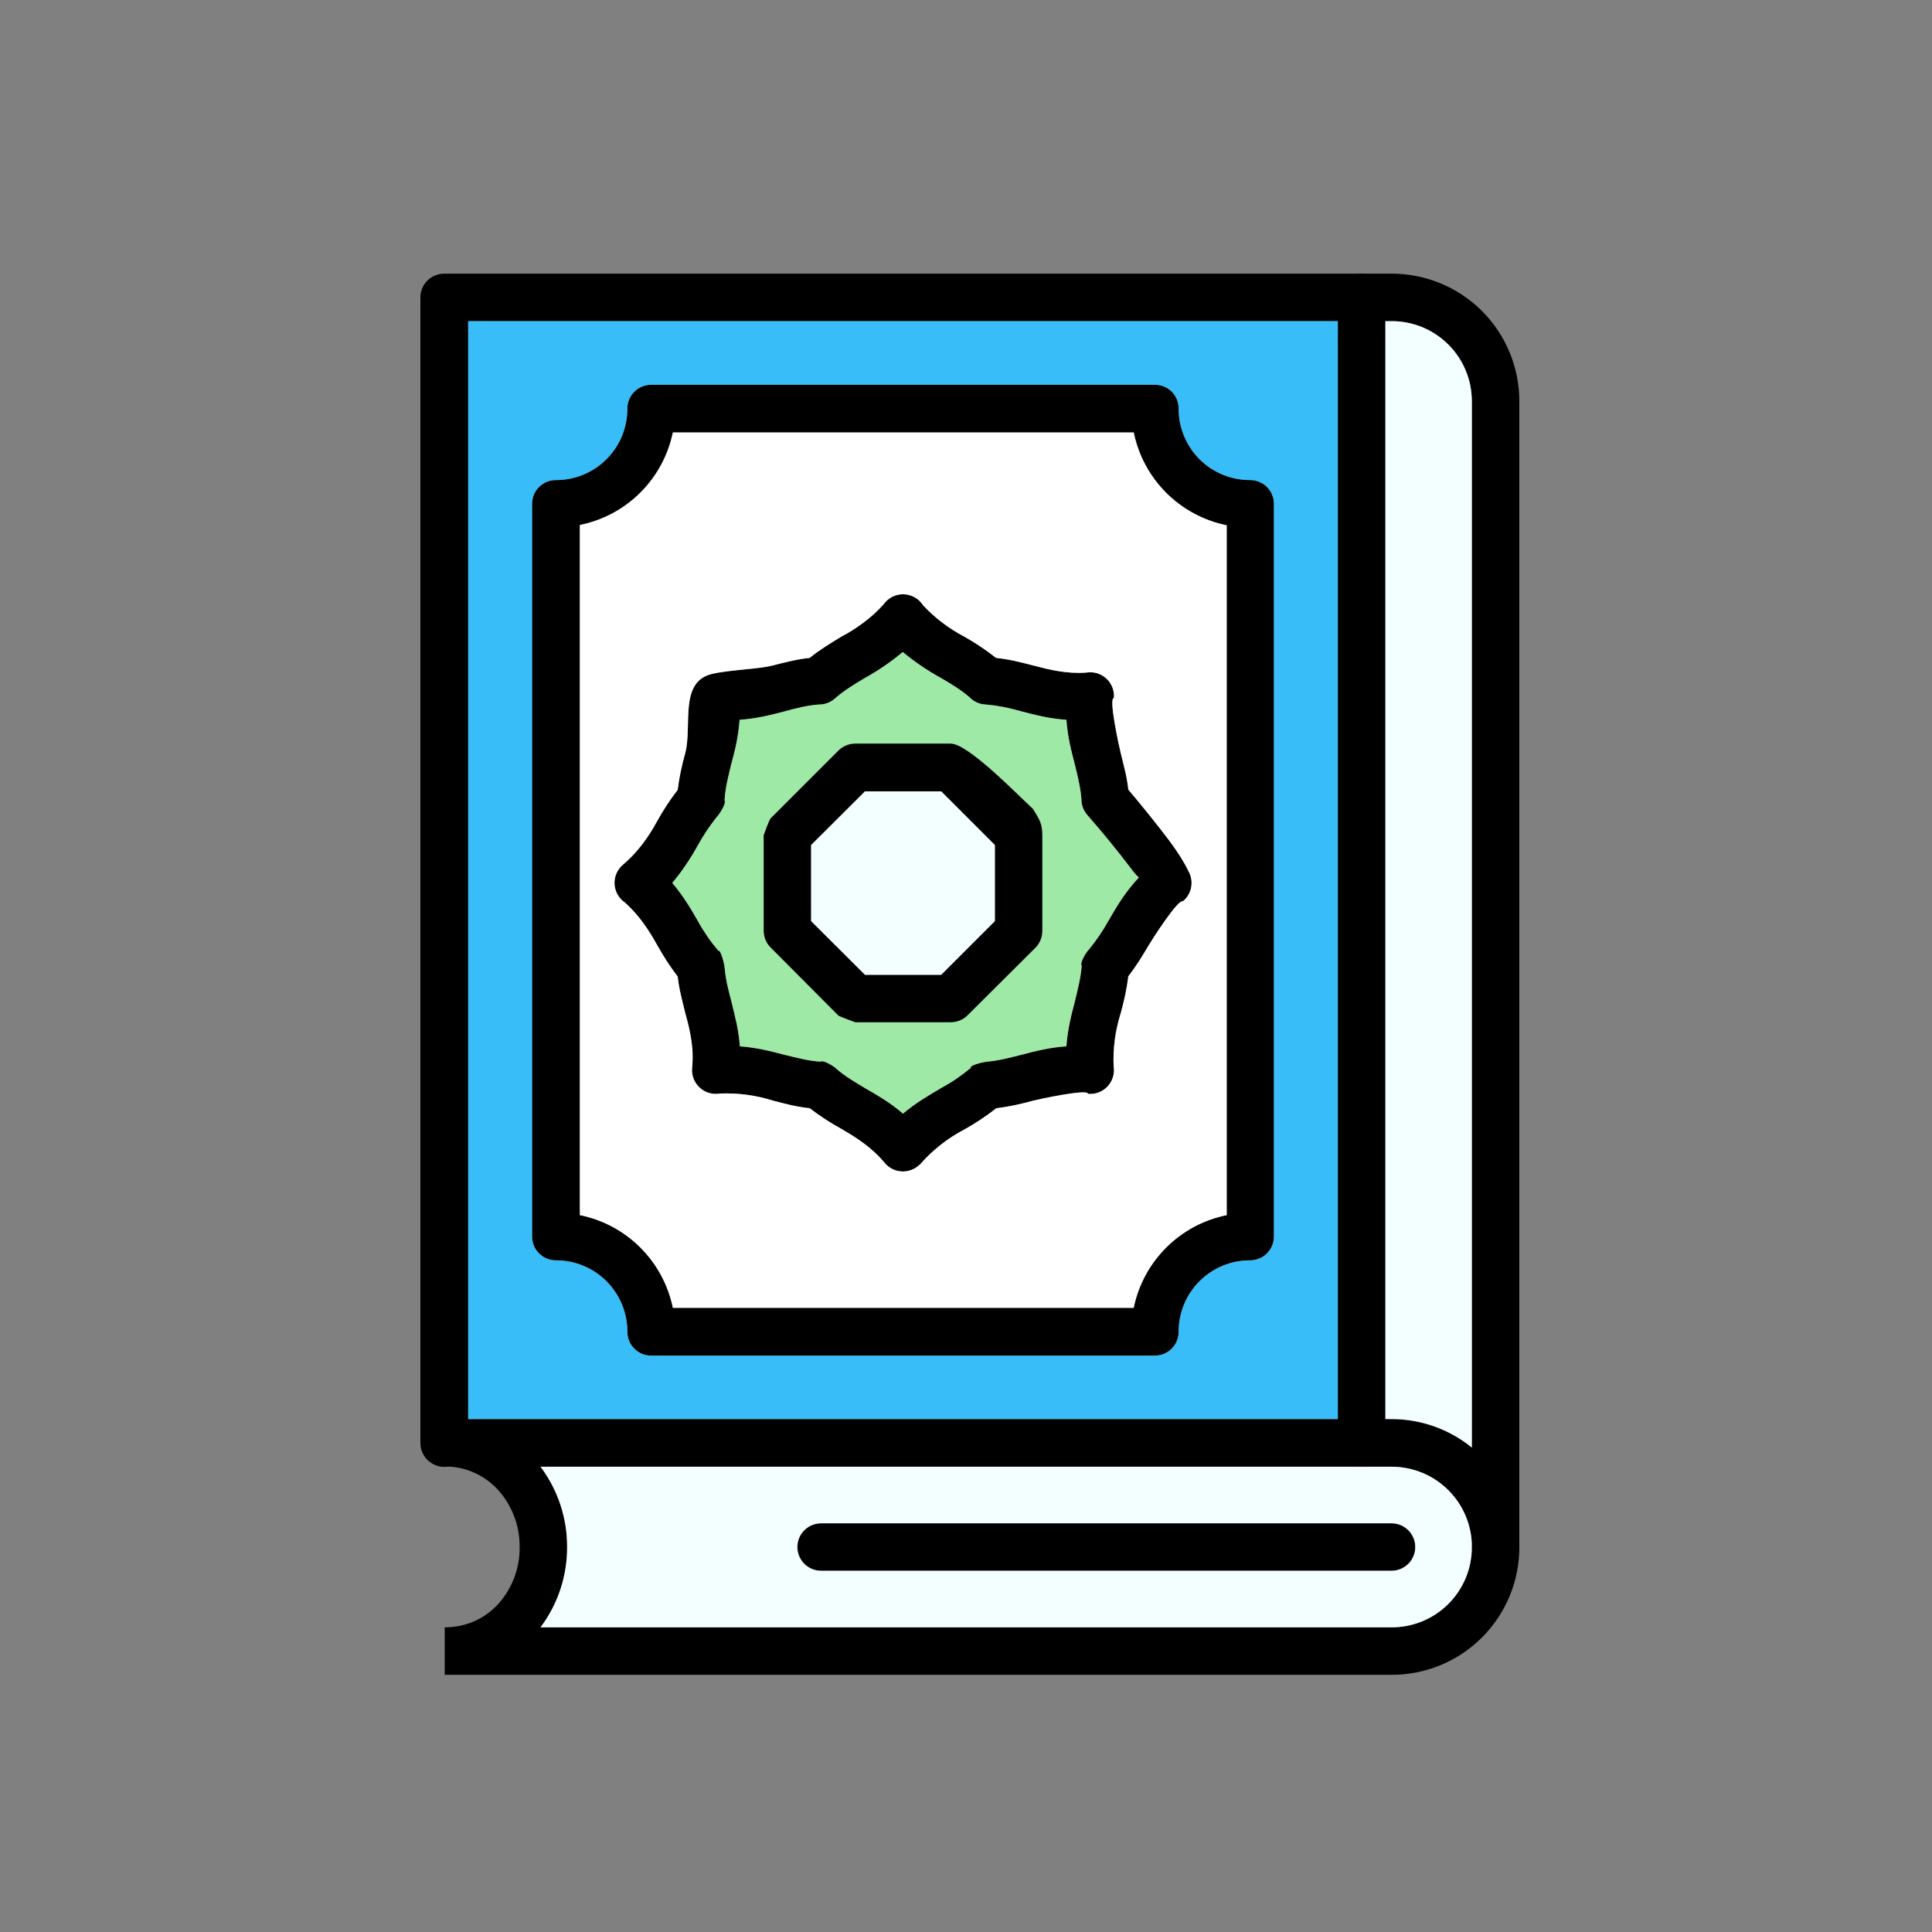 <svg width="656" height="656" viewBox="0 0 656 656" fill="none" xmlns="http://www.w3.org/2000/svg">
<rect x="0" y="0" width="656" height="656" fill="#808080" stroke="none"/>
<g clip-path="url(#clip0_0_1)">
<path d="M142.745 489.959C142.745 492.111 143.599 494.174 145.12 495.695C146.642 497.216 148.705 498.071 150.856 498.071C153.008 498.071 155.071 497.216 156.592 495.695C158.113 494.174 158.968 492.111 158.968 489.959V109.051H462.313C464.451 109.051 466.502 108.201 468.014 106.689C469.527 105.177 470.376 103.126 470.376 100.987C470.376 98.848 469.527 96.797 468.014 95.285C466.502 93.773 464.451 92.923 462.313 92.923H150.904C149.837 92.911 148.778 93.11 147.789 93.509C146.8 93.909 145.899 94.501 145.14 95.251C144.381 96.001 143.779 96.894 143.367 97.879C142.956 98.863 142.745 99.92 142.745 100.987V489.959V489.959Z" fill="black"/>
<path d="M454.249 489.959C454.249 492.111 455.104 494.174 456.625 495.695C458.146 497.216 460.209 498.071 462.361 498.071C464.512 498.071 466.575 497.216 468.096 495.695C469.618 494.174 470.472 492.111 470.472 489.959V109.051H472.392C475.984 109.025 479.545 109.712 482.87 111.072C486.194 112.432 489.216 114.438 491.76 116.973C494.305 119.508 496.321 122.523 497.692 125.843C499.064 129.163 499.764 132.721 499.751 136.313V525.286C499.751 527.424 500.6 529.475 502.113 530.987C503.625 532.5 505.676 533.349 507.814 533.349C509.953 533.349 512.004 532.5 513.516 530.987C515.028 529.475 515.878 527.424 515.878 525.286V136.313C515.891 130.612 514.777 124.964 512.601 119.694C510.425 114.424 507.229 109.635 503.198 105.604C499.166 101.572 494.378 98.376 489.108 96.2C483.838 94.024 478.19 92.911 472.488 92.923H462.313C460.174 92.923 458.123 93.773 456.611 95.285C455.099 96.797 454.249 98.848 454.249 100.987V489.959V489.959Z" fill="black"/>
<path d="M150.904 481.896H472.488C478.19 481.883 483.838 482.997 489.108 485.173C494.378 487.349 499.166 490.544 503.198 494.576C507.229 498.608 510.425 503.396 512.601 508.666C514.777 513.936 515.891 519.584 515.878 525.286C515.891 530.987 514.777 536.635 512.601 541.905C510.425 547.175 507.229 551.963 503.198 555.995C499.166 560.027 494.378 563.222 489.108 565.398C483.838 567.574 478.19 568.688 472.488 568.675H151V552.548C158.2 552.548 164.44 549.668 168.951 544.869C173.852 539.534 176.531 532.529 176.439 525.286C176.519 517.998 173.806 510.956 168.855 505.607C166.554 503.159 163.771 501.213 160.682 499.891C157.593 498.57 154.264 497.901 150.904 497.927V481.896ZM472.488 498.023H183.543C189.439 505.885 192.608 515.458 192.566 525.286C192.608 535.113 189.439 544.686 183.543 552.548H472.488C476.072 552.561 479.623 551.864 482.936 550.499C486.249 549.133 489.26 547.125 491.794 544.591C494.328 542.057 496.336 539.047 497.701 535.733C499.067 532.42 499.763 528.869 499.751 525.286C499.763 521.702 499.067 518.151 497.701 514.838C496.336 511.524 494.328 508.514 491.794 505.98C489.26 503.446 486.249 501.438 482.936 500.072C479.623 498.707 476.072 498.01 472.488 498.023V498.023ZM384.844 146.777H228.468C226.874 154.545 223.029 161.672 217.413 167.27C211.798 172.869 204.659 176.692 196.886 178.263V412.587C204.659 414.158 211.798 417.981 217.413 423.58C223.029 429.179 226.874 436.306 228.468 444.074H384.941C386.535 436.306 390.38 429.179 395.996 423.58C401.611 417.981 408.75 414.158 416.523 412.587V178.359C408.737 176.781 401.589 172.944 395.972 167.327C390.355 161.71 386.518 154.562 384.941 146.777H384.844ZM221.077 130.649H392.14C396.652 130.649 400.204 134.201 400.204 138.713C400.191 141.906 400.811 145.07 402.027 148.022C403.243 150.975 405.031 153.657 407.289 155.915C409.547 158.172 412.229 159.961 415.181 161.177C418.134 162.393 421.298 163.012 424.491 163C428.906 163 432.554 166.552 432.554 171.063V419.883C432.554 422.021 431.705 424.072 430.192 425.585C428.68 427.097 426.629 427.946 424.491 427.946C421.298 427.934 418.134 428.553 415.181 429.769C412.229 430.985 409.547 432.774 407.289 435.032C405.031 437.289 403.243 439.972 402.027 442.924C400.811 445.876 400.191 449.04 400.204 452.233C400.204 454.372 399.354 456.423 397.842 457.935C396.33 459.447 394.279 460.297 392.14 460.297H221.077C218.938 460.297 216.887 459.447 215.375 457.935C213.863 456.423 213.013 454.372 213.013 452.233C213.026 449.04 212.406 445.876 211.19 442.924C209.974 439.972 208.186 437.289 205.928 435.032C203.67 432.774 200.988 430.985 198.036 429.769C195.083 428.553 191.919 427.934 188.726 427.946C186.588 427.946 184.537 427.097 183.025 425.585C181.512 424.072 180.663 422.021 180.663 419.883V171.063C180.663 166.552 184.311 163 188.726 163C191.919 163.012 195.083 162.393 198.036 161.177C200.988 159.961 203.67 158.172 205.928 155.915C208.186 153.657 209.974 150.975 211.19 148.022C212.406 145.07 213.026 141.906 213.013 138.713C213.013 134.201 216.661 130.649 221.077 130.649V130.649Z" fill="black"/>
<path d="M306.609 221.461C302.6 224.736 298.293 227.629 293.745 230.1C290.097 232.308 286.546 234.516 283.57 237.108C282.051 238.497 280.059 239.252 278.002 239.22C274.162 239.508 270.322 240.468 266.483 241.524C261.683 242.772 256.883 244.02 251.123 244.404C250.647 249.571 249.683 254.681 248.243 259.667C247.283 263.699 246.228 267.731 246.036 271.762C246.708 272.722 244.308 276.466 243.444 277.33C241.02 280.333 238.868 283.546 237.012 286.93C234.516 291.249 231.924 295.569 228.276 299.793C231.924 304.113 234.516 308.432 236.916 312.656C238.904 316.275 241.252 319.684 243.924 322.832C244.788 322.352 246.036 327.823 246.036 328.399C246.324 332.239 247.283 336.079 248.339 340.015C249.491 344.815 250.835 349.614 251.219 355.278C256.787 355.662 261.683 356.91 266.387 358.158C270.514 359.118 274.546 360.27 278.578 360.462C279.538 359.79 283.282 362.094 284.05 362.958C286.93 365.454 290.385 367.469 293.745 369.485C298.065 371.981 302.385 374.477 306.609 378.125C310.928 374.477 315.248 371.981 319.472 369.485C323.086 367.528 326.495 365.212 329.647 362.574C329.071 361.614 334.639 360.462 335.215 360.462C339.055 360.174 342.895 359.118 346.734 358.158C351.534 356.91 356.334 355.662 362.094 355.278C362.478 349.614 363.726 344.719 364.974 340.015C365.934 335.983 366.989 331.951 367.277 327.919C366.509 326.96 368.909 323.12 369.773 322.352C372.23 319.352 374.415 316.14 376.301 312.752C379.181 307.76 382.061 302.865 386.668 297.969C385.748 297.089 384.913 296.125 384.173 295.089C379.421 288.843 374.458 282.759 369.293 276.85C367.905 275.332 367.149 273.34 367.181 271.282C366.893 267.443 365.934 263.603 364.974 259.667C363.726 254.867 362.478 250.067 362.094 244.404C356.334 244.02 351.534 242.772 346.734 241.524C342.703 240.468 338.671 239.412 334.639 239.22C332.562 239.125 330.601 238.231 329.167 236.724C326.287 234.228 322.928 232.212 319.472 230.196C314.918 227.697 310.611 224.772 306.609 221.461V221.461ZM285.49 216.277C290.577 213.397 295.665 210.325 299.985 205.238C300.744 204.144 301.762 203.256 302.948 202.651C304.134 202.047 305.451 201.745 306.782 201.774C308.113 201.802 309.416 202.16 310.575 202.815C311.734 203.469 312.713 204.401 313.424 205.526C317.517 209.888 322.321 213.524 327.631 216.277C331.324 218.378 334.854 220.752 338.191 223.381C342.799 223.861 346.83 224.917 350.862 225.973C356.43 227.413 362.094 228.852 368.813 228.372C370.029 228.162 371.277 228.234 372.461 228.582C373.645 228.93 374.733 229.545 375.641 230.379C376.55 231.214 377.255 232.246 377.703 233.396C378.15 234.546 378.327 235.783 378.221 237.012C376.301 236.916 380.141 254.195 380.525 255.635C381.485 259.667 382.637 263.603 383.117 268.114C386.38 271.954 392.524 279.442 397.132 285.586C399.916 289.329 402.22 292.977 403.564 295.857C404.489 297.509 404.804 299.433 404.453 301.294C404.102 303.154 403.107 304.832 401.644 306.033C400.012 305.169 391.084 319.184 390.124 320.816C388.012 324.368 385.9 327.919 383.117 331.471C382.637 335.983 381.581 340.015 380.525 344.047C378.689 349.846 377.877 355.92 378.125 361.998C378.338 363.222 378.265 364.479 377.912 365.671C377.559 366.863 376.935 367.957 376.09 368.868C375.244 369.778 374.199 370.481 373.037 370.921C371.875 371.362 370.626 371.527 369.389 371.405C369.581 369.581 352.302 373.325 350.862 373.709C346.734 374.765 342.799 375.821 338.287 376.301C334.919 378.934 331.357 381.308 327.631 383.405C321.797 386.436 316.586 390.539 312.272 395.5C311.471 396.286 310.515 396.896 309.464 397.29C308.414 397.685 307.292 397.857 306.172 397.793C305.052 397.73 303.957 397.434 302.958 396.923C301.958 396.413 301.077 395.699 300.369 394.828C296.221 390.12 291.242 386.215 285.682 383.309C281.926 381.247 278.332 378.905 274.93 376.301C270.418 375.821 266.483 374.765 262.451 373.709C256.621 371.863 250.513 371.05 244.404 371.309C243.188 371.52 241.94 371.448 240.756 371.1C239.572 370.752 238.484 370.137 237.576 369.303C236.667 368.468 235.962 367.436 235.514 366.286C235.067 365.136 234.89 363.899 234.996 362.67C235.381 356.373 234.6 350.06 232.692 344.047C231.732 340.015 230.58 335.983 230.1 331.567C227.221 327.919 225.205 324.368 223.093 320.816C220.308 315.417 216.605 310.545 212.149 306.417C211.12 305.71 210.269 304.775 209.663 303.684C209.056 302.592 208.712 301.375 208.656 300.128C208.6 298.881 208.835 297.638 209.341 296.497C209.847 295.356 210.611 294.349 211.573 293.553C217.045 289.233 220.117 283.954 223.093 278.866C225.205 275.218 227.317 271.666 230.1 268.21C230.58 263.699 231.636 259.667 232.692 255.635C235.092 246.324 230.484 231.54 241.716 228.756C247.763 227.413 257.555 227.221 262.355 225.877C266.483 224.917 270.418 223.861 274.93 223.381C278.482 220.501 282.034 218.389 285.49 216.277V216.277ZM337.807 286.93L319.568 268.69H293.649L275.41 286.93V312.752L293.649 330.991H319.568L337.807 312.752V286.93ZM350.67 274.45C353.07 278.29 353.934 279.73 353.934 283.57V316.112C353.937 317.183 353.726 318.245 353.314 319.233C352.902 320.222 352.297 321.119 351.534 321.872L328.591 344.719C327.839 345.481 326.942 346.086 325.953 346.498C324.964 346.91 323.903 347.121 322.832 347.119H290.385C290.385 347.119 285.01 345.199 284.626 344.815L261.683 321.776C260.92 321.023 260.315 320.126 259.903 319.137C259.491 318.149 259.28 317.087 259.283 316.016V283.57C259.283 283.57 261.203 278.194 261.683 277.81L284.626 254.867C285.378 254.105 286.275 253.5 287.264 253.088C288.253 252.675 289.314 252.465 290.385 252.467H322.832C328.783 252.467 345.679 270.034 350.67 274.546V274.45ZM472.488 533.349C474.627 533.349 476.678 532.5 478.19 530.987C479.702 529.475 480.552 527.424 480.552 525.286C480.552 523.147 479.702 521.096 478.19 519.584C476.678 518.072 474.627 517.222 472.488 517.222H278.866C276.727 517.222 274.676 518.072 273.164 519.584C271.652 521.096 270.802 523.147 270.802 525.286C270.802 527.424 271.652 529.475 273.164 530.987C274.676 532.5 276.727 533.349 278.866 533.349H472.488Z" fill="black"/>
<path fill-rule="evenodd" clip-rule="evenodd" d="M319.568 330.991L337.807 312.752V286.93L319.568 268.69H293.745L275.41 286.93V312.752L293.745 330.991H319.568Z" fill="#F3FFFF"/>
<path fill-rule="evenodd" clip-rule="evenodd" d="M322.832 347.119H290.385C290.385 347.119 285.009 345.199 284.626 344.815L261.683 321.776C260.92 321.023 260.315 320.126 259.903 319.137C259.491 318.149 259.28 317.087 259.283 316.016V283.57C259.283 283.57 261.203 278.194 261.683 277.81L284.626 254.867C285.378 254.105 286.275 253.5 287.264 253.088C288.253 252.675 289.314 252.465 290.385 252.467H322.832C328.783 252.467 345.678 270.034 350.67 274.546C353.07 278.386 353.934 279.73 353.934 283.57V316.112C353.937 317.183 353.726 318.245 353.314 319.233C352.902 320.222 352.297 321.119 351.534 321.872L328.591 344.719C327.839 345.481 326.942 346.086 325.953 346.498C324.964 346.91 323.903 347.121 322.832 347.119V347.119ZM306.512 221.365C302.542 224.702 298.268 227.659 293.745 230.196C290.097 232.308 286.545 234.516 283.57 237.108C282.051 238.497 280.059 239.252 278.002 239.22C274.162 239.508 270.322 240.468 266.482 241.524C261.683 242.772 256.883 244.02 251.123 244.404C250.835 250.067 249.491 254.963 248.243 259.667C247.283 263.699 246.227 267.731 246.035 271.762C246.707 272.722 244.308 276.466 243.444 277.33C241.02 280.333 238.867 283.546 237.012 286.93C234.512 291.483 231.587 295.79 228.276 299.793C231.924 304.113 234.516 308.432 236.916 312.656C238.904 316.275 241.252 319.684 243.924 322.832C244.788 322.352 246.035 327.823 246.035 328.399C246.323 332.239 247.283 336.079 248.339 340.015C249.491 344.815 250.835 349.614 251.219 355.278C256.787 355.662 261.683 356.91 266.386 358.158C270.514 359.118 274.546 360.27 278.578 360.462C279.538 359.79 283.282 362.094 284.05 362.958C286.929 365.454 290.385 367.469 293.745 369.485C298.065 371.981 302.385 374.477 306.608 378.125C310.928 374.477 315.248 371.981 319.472 369.485C323.086 367.528 326.495 365.212 329.647 362.574C329.071 361.614 334.639 360.462 335.215 360.462C339.055 360.174 342.895 359.118 346.734 358.158C351.534 356.91 356.334 355.662 362.094 355.278C362.478 349.614 363.726 344.719 364.973 340.015C365.933 335.983 366.989 331.951 367.277 327.919C366.509 326.96 368.909 323.12 369.773 322.352C372.23 319.352 374.414 316.14 376.301 312.752C379.181 307.76 382.061 302.865 386.668 297.969C385.748 297.089 384.913 296.125 384.172 295.089C379.421 288.843 374.458 282.76 369.293 276.85C367.905 275.332 367.149 273.34 367.181 271.282C366.893 267.443 365.933 263.603 364.973 259.667C363.726 254.867 362.478 250.067 362.094 244.404C356.334 244.02 351.534 242.772 346.734 241.524C342.79 240.351 338.738 239.579 334.639 239.22C332.561 239.125 330.601 238.231 329.167 236.724C326.287 234.228 322.928 232.212 319.472 230.196C314.918 227.697 310.611 224.772 306.608 221.461L306.512 221.365Z" fill="#9DE9A5"/>
<path fill-rule="evenodd" clip-rule="evenodd" d="M312.176 395.5C311.377 396.27 310.426 396.867 309.385 397.252C308.344 397.638 307.235 397.804 306.126 397.741C305.018 397.678 303.934 397.387 302.943 396.886C301.953 396.384 301.076 395.684 300.369 394.828C295.953 389.452 290.769 386.381 285.682 383.309C281.926 381.247 278.332 378.905 274.93 376.301C270.419 375.821 266.483 374.765 262.451 373.709C256.621 371.863 250.513 371.05 244.404 371.309C243.188 371.52 241.94 371.448 240.756 371.1C239.573 370.752 238.484 370.137 237.576 369.303C236.667 368.468 235.962 367.436 235.515 366.286C235.067 365.136 234.89 363.899 234.996 362.67C235.764 355.662 234.228 349.806 232.692 344.047C231.732 340.015 230.581 335.983 230.101 331.567C227.497 328.165 225.154 324.571 223.093 320.816C220.213 315.824 217.141 310.832 212.149 306.417C211.12 305.71 210.269 304.775 209.663 303.684C209.057 302.592 208.712 301.375 208.656 300.128C208.6 298.881 208.835 297.638 209.341 296.497C209.847 295.357 210.611 294.349 211.573 293.553C216.281 289.405 220.186 284.427 223.093 278.866C225.158 275.143 227.501 271.582 230.101 268.21C230.648 263.96 231.514 259.756 232.692 255.635C235.092 246.324 230.485 231.54 241.716 228.852C247.764 227.413 257.555 227.221 262.355 225.973C266.483 224.917 270.419 223.861 274.93 223.381C278.482 220.501 282.034 218.389 285.49 216.277C290.921 213.459 295.824 209.724 299.985 205.238C300.744 204.144 301.762 203.256 302.948 202.651C304.134 202.047 305.451 201.745 306.782 201.774C308.113 201.802 309.416 202.16 310.575 202.815C311.734 203.469 312.713 204.401 313.424 205.526C317.517 209.888 322.321 213.524 327.632 216.277C331.324 218.378 334.854 220.752 338.191 223.381C342.799 223.861 346.831 224.917 350.862 225.973C356.43 227.413 362.094 228.852 368.814 228.373C370.029 228.162 371.277 228.234 372.461 228.582C373.645 228.93 374.733 229.545 375.642 230.379C376.55 231.214 377.256 232.246 377.703 233.396C378.15 234.546 378.327 235.783 378.221 237.012C376.301 236.916 380.141 254.195 380.525 255.635C381.485 259.667 382.637 263.603 383.117 268.115C386.381 271.954 392.524 279.442 397.132 285.586C399.916 289.329 402.22 292.977 403.564 295.857C404.489 297.509 404.804 299.433 404.453 301.294C404.102 303.154 403.108 304.832 401.644 306.033C400.012 305.169 391.084 319.184 390.124 320.816C388.013 324.368 385.901 327.92 383.117 331.471C382.57 335.722 381.703 339.926 380.525 344.047C378.689 349.846 377.877 355.92 378.125 361.998C378.338 363.222 378.265 364.479 377.912 365.671C377.559 366.863 376.936 367.957 376.09 368.868C375.244 369.778 374.199 370.481 373.037 370.921C371.875 371.362 370.626 371.527 369.39 371.405C369.582 369.581 352.302 373.325 350.862 373.709C346.742 374.888 342.538 375.754 338.287 376.301C334.919 378.934 331.357 381.308 327.632 383.405C321.797 386.436 316.587 390.539 312.272 395.5H312.176ZM384.845 146.873H228.469C226.857 154.623 223.005 161.729 217.391 167.31C211.776 172.89 204.646 176.699 196.886 178.263V412.587C204.659 414.158 211.798 417.981 217.414 423.58C223.029 429.179 226.874 436.306 228.469 444.074H384.941C386.535 436.306 390.38 429.179 395.996 423.58C401.612 417.981 408.75 414.158 416.523 412.587V178.359C408.738 176.781 401.59 172.944 395.973 167.327C390.356 161.71 386.518 154.562 384.941 146.777L384.845 146.873Z" fill="white"/>
<path fill-rule="evenodd" clip-rule="evenodd" d="M392.14 460.297H221.077C218.938 460.297 216.887 459.447 215.375 457.935C213.863 456.423 213.013 454.372 213.013 452.233C213.026 449.04 212.407 445.876 211.19 442.924C209.974 439.972 208.186 437.289 205.928 435.032C203.67 432.774 200.988 430.985 198.036 429.769C195.083 428.553 191.92 427.934 188.727 427.946C186.588 427.946 184.537 427.097 183.025 425.585C181.513 424.072 180.663 422.021 180.663 419.883V171.063C180.663 166.552 184.311 163 188.727 163C191.92 163.012 195.083 162.393 198.036 161.177C200.988 159.961 203.67 158.172 205.928 155.915C208.186 153.657 209.974 150.975 211.19 148.022C212.407 145.07 213.026 141.906 213.013 138.713C213.013 134.201 216.661 130.649 221.077 130.649H392.14C396.652 130.649 400.204 134.201 400.204 138.713C400.191 141.906 400.811 145.07 402.027 148.022C403.243 150.975 405.031 153.657 407.289 155.915C409.547 158.172 412.229 159.961 415.182 161.177C418.134 162.393 421.298 163.012 424.491 163C428.906 163 432.554 166.552 432.554 171.063V419.883C432.554 422.021 431.705 424.072 430.193 425.585C428.68 427.097 426.629 427.946 424.491 427.946C421.298 427.934 418.134 428.553 415.182 429.769C412.229 430.985 409.547 432.774 407.289 435.032C405.031 437.289 403.243 439.972 402.027 442.924C400.811 445.876 400.191 449.04 400.204 452.233C400.204 454.372 399.354 456.423 397.842 457.935C396.33 459.447 394.279 460.297 392.14 460.297V460.297ZM158.872 481.8H454.249V109.051H158.968V481.896L158.872 481.8Z" fill="#38BDF8"/>
<path fill-rule="evenodd" clip-rule="evenodd" d="M462.313 498.023H183.543C189.44 505.885 192.608 515.458 192.567 525.286C192.608 535.113 189.44 544.686 183.543 552.548H472.488C476.072 552.561 479.623 551.864 482.936 550.499C486.25 549.133 489.26 547.126 491.794 544.591C494.328 542.057 496.336 539.047 497.702 535.733C499.067 532.42 499.764 528.869 499.751 525.286V523.942C499.406 516.947 496.382 510.353 491.306 505.527C486.23 500.702 479.492 498.014 472.488 498.023H462.313V498.023ZM270.707 525.286C270.707 520.774 274.354 517.222 278.866 517.222H472.488C474.627 517.222 476.678 518.071 478.19 519.584C479.702 521.096 480.552 523.147 480.552 525.286C480.552 527.424 479.702 529.475 478.19 530.987C476.678 532.5 474.627 533.349 472.488 533.349H278.866C277.799 533.362 276.74 533.163 275.751 532.763C274.761 532.364 273.861 531.772 273.102 531.022C272.343 530.272 271.741 529.378 271.329 528.394C270.918 527.409 270.707 526.353 270.707 525.286V525.286ZM470.377 109.051V481.8H472.488C482.42 481.801 492.048 485.225 499.751 491.495V136.313C499.764 132.729 499.067 129.179 497.702 125.865C496.336 122.552 494.328 119.541 491.794 117.007C489.26 114.473 486.25 112.466 482.936 111.1C479.623 109.734 476.072 109.038 472.488 109.051H470.377Z" fill="#F3FFFF"/>
</g>
<defs>
<clipPath id="clip0_0_1">
<rect width="655.359" height="655.359" fill="white"/>
</clipPath>
</defs>
</svg>
